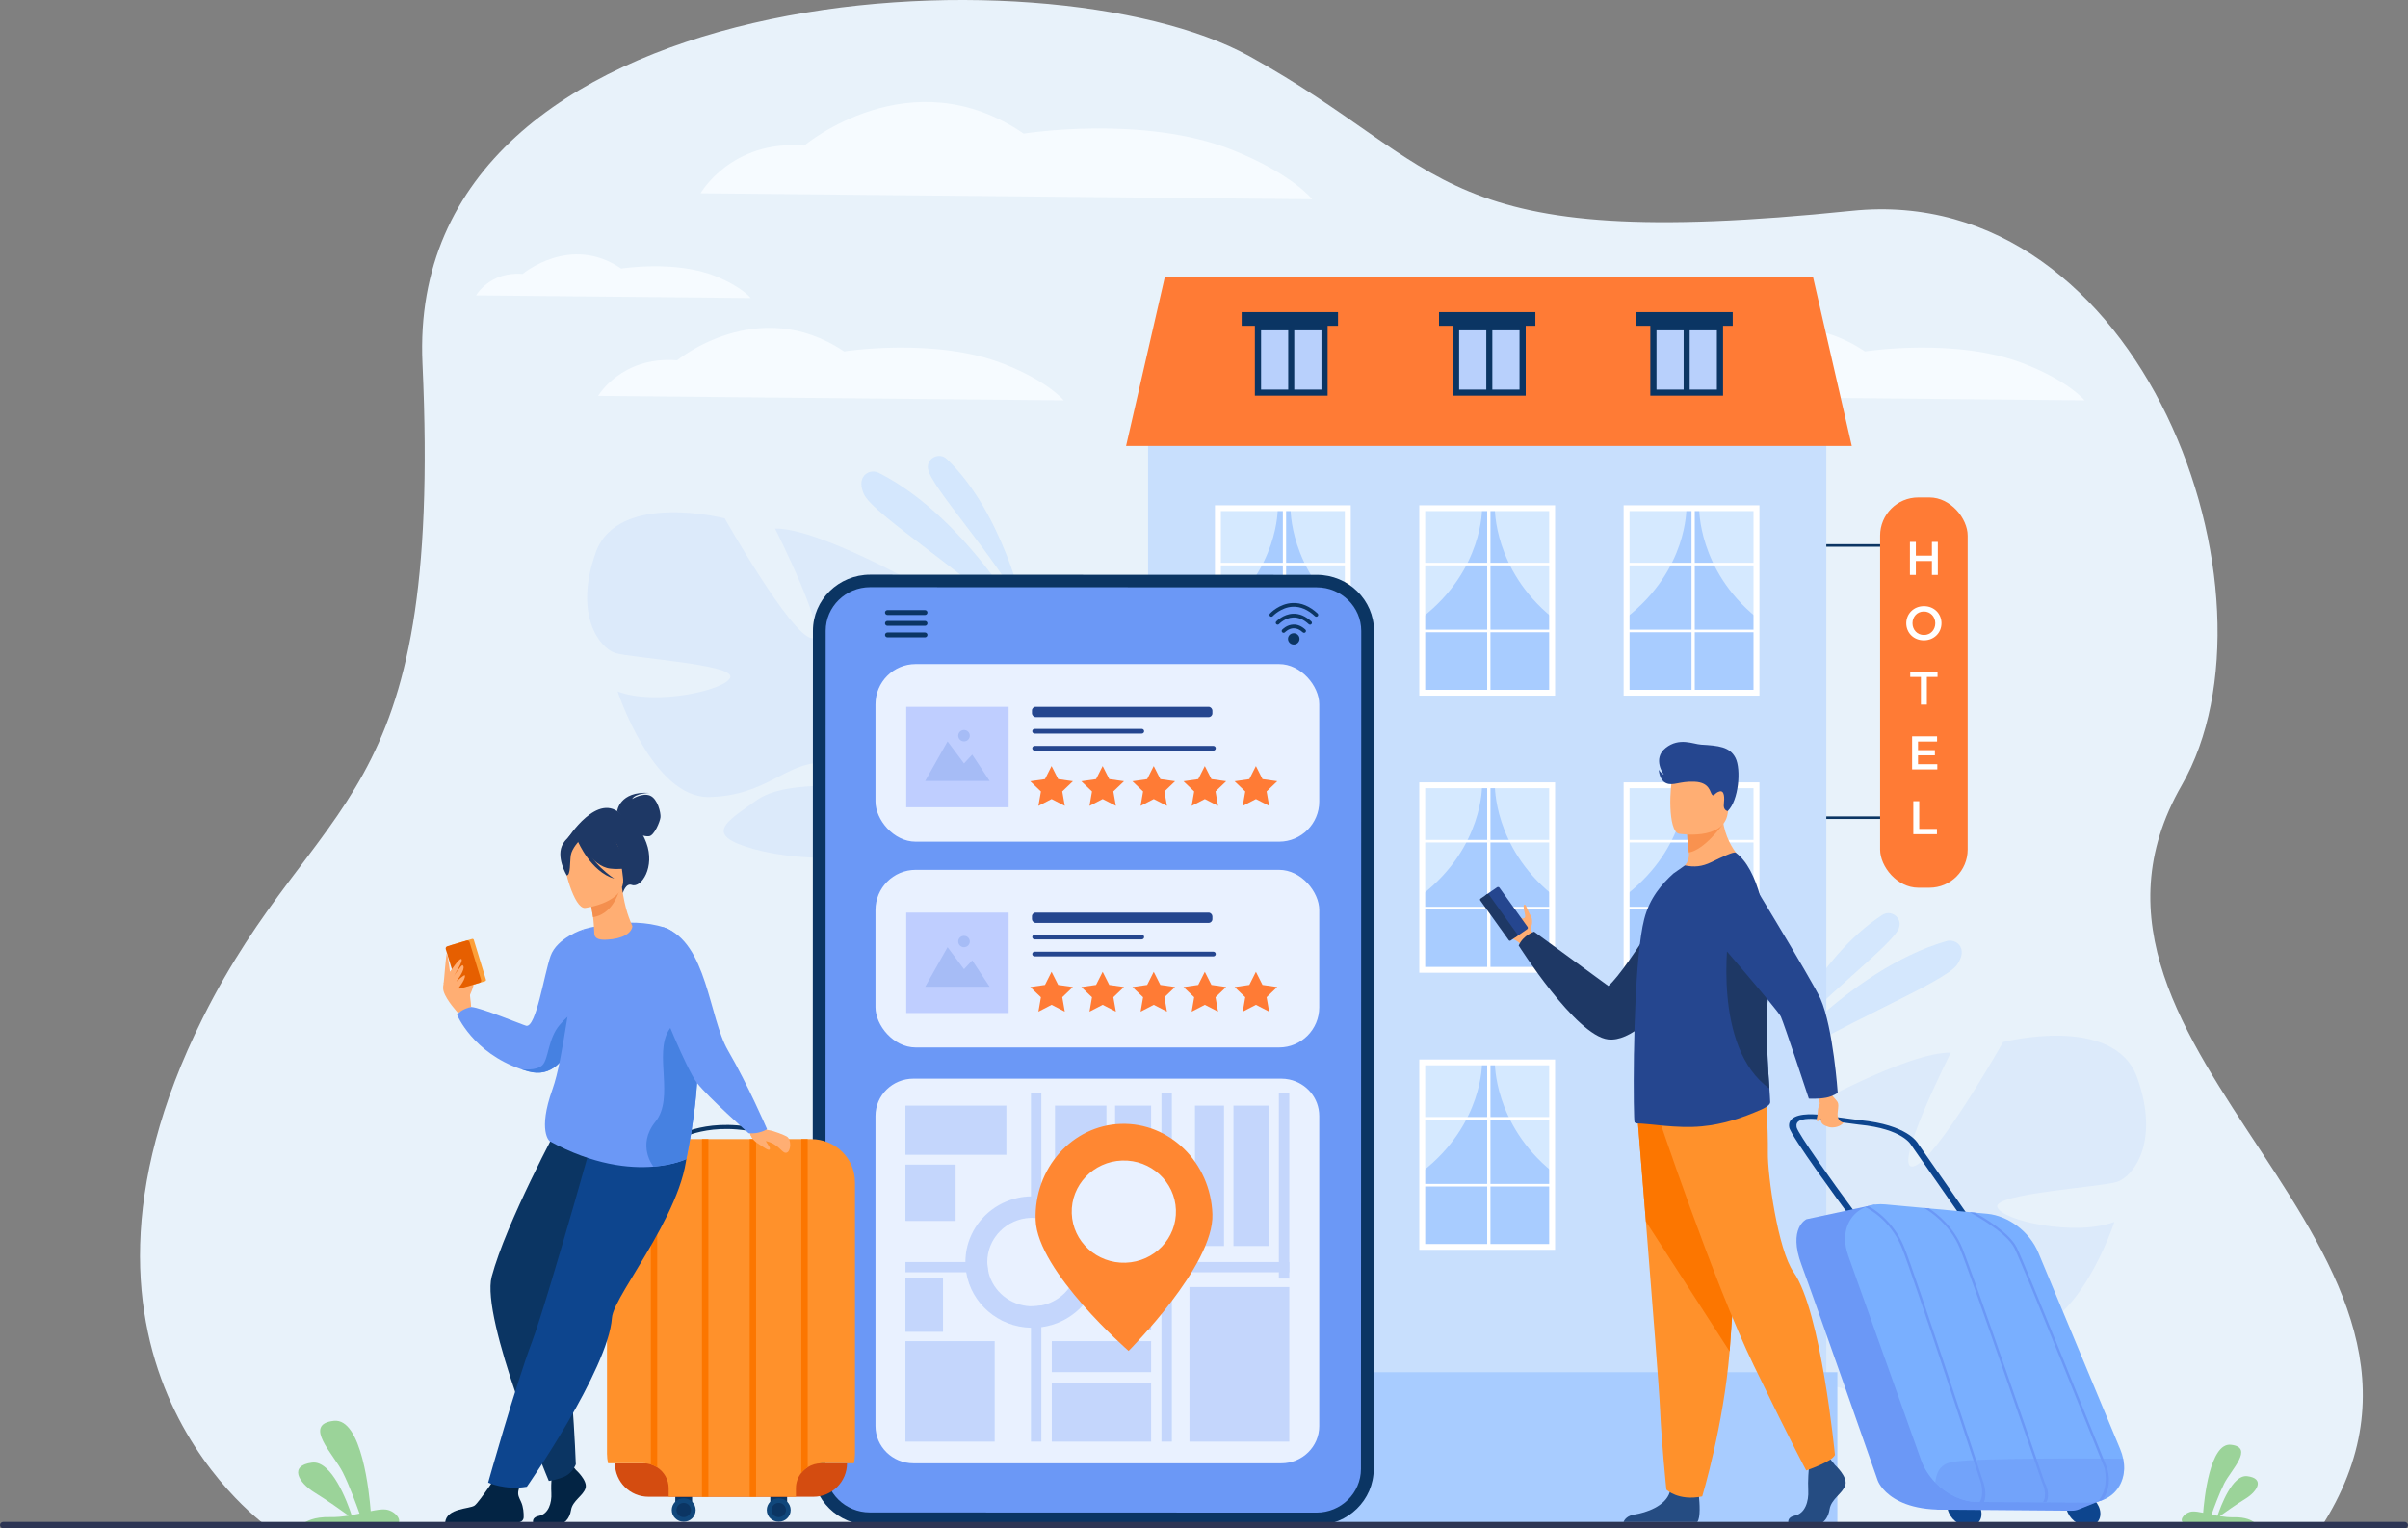 <svg viewBox="0 0 1620 1028" xmlns="http://www.w3.org/2000/svg"><rect x="0" y="0" width="1620" height="1028" fill="#808080" stroke="none"/><g id="a"></g><g id="b"><g id="c"><g><path fill="#e8f2fa" d="M181.46,1027.97s-161.52-109.74-45.08-343.24c76.99-154.39,161.73-136.88,147.85-440.28C272.34-15.17,703.98-37.6,840.41,37.72c136.42,75.31,123.65,133.14,405.39,104.07,196.07-20.23,295.23,258.89,221.96,386.39-103.96,180.91,216.26,310.5,93.27,499.8H181.46Z"></path><path fill="#f6fbff" d="M1089.2,266.27s15.66-26.92,53.11-23.93c0,0,54.37-44.86,112.34-5.98,0,0,61.63-9.63,107.27,8.34,30.43,11.98,40.48,24.56,40.48,24.56l-313.19-2.99Z"></path><g><g opacity=".5"><path fill="#bfdcff" d="M688.8,410.31s-13.87-65.17-51.78-101.53c-5.04-4.83-13.49-.76-12.74,6.11,.01,.11,.03,.23,.04,.35,1.49,11.71,44.42,57.97,64.47,95.07Z"></path></g><g opacity=".5"><path fill="#bfdcff" d="M694.66,428.81s-41.61-79.38-103.42-110.77c-3.77-1.91-8.53-.7-10.62,2.93-1.36,2.36-1.75,5.9,.48,11.18,5.95,14.08,75.61,57.23,113.56,96.67Z"></path></g></g><g><g opacity=".5"><path fill="#bfdcff" d="M1195.89,705.5s26.19-61.42,70.43-90.09c5.88-3.81,13.4,1.76,11.33,8.36-.03,.11-.07,.22-.11,.33-3.72,11.22-54.81,48.68-81.65,81.39Z"></path></g><g opacity=".5"><path fill="#bfdcff" d="M1186.57,722.58s56.17-70.23,122.92-89.59c4.07-1.18,8.51,.9,9.87,4.84,.88,2.57,.58,6.12-2.63,10.88-8.56,12.72-85.28,42.17-130.16,73.86Z"></path></g></g><path fill="#dceafa" d="M1437.8,724.78c-15.46-43.15-90.19-23.92-90.19-23.92,0,0-45.66,80.76-60.49,83.67-14.83,2.91,25.29-76.52,25.29-76.52-29.2-.66-100.48,39.53-100.48,39.53,0,0,11.42,89.55-3.68,88.79-15.1-.75-5.99-79.8-5.99-79.8-27.44,10.28-51.22,44.27-51.22,44.27-28.81,54.64,44.23,88.1,44.23,88.1,0,0,3.28,31.12-13.68,68.31h0s-3.94,6.93-7.6,18.48l7.65-.55c.47-2.06,1.02-4.05,1.64-5.97,0-.01,0-.02,.01-.03,0-.03,.02-.06,.03-.08,.44-1.2,1.07-2.9,1.85-4.98h0s0-.01,0-.02c2-4.65,3.33-8.08,4.15-10.55,0,0,0-.02,0-.02,5.95-14.59,14.66-33.67,21.1-38,0,0-.93-1.11-1.9-3.32,.6,1.06,1.24,2.16,1.9,3.32,15.16,26.57,80.98,26.43,116.91,16.46,35.93-9.97,19.27-18.91-1.6-33.87-20.87-14.96-61.7-7.67-74.34-13.21-12.64-5.54,4.65-13.25,29.1-13.17,24.46,.08,38.41,23.05,77.97,23.88,39.56,.83,64.05-73.79,64.05-73.79-26.5,10.21-76.24-.95-78.8-9.99-2.56-9.04,69.53-13.32,80.55-16.88,11.02-3.56,29.01-26.99,13.54-70.14Z"></path><path fill="#dceafa" d="M400.75,371.68c14.88-41.53,86.81-23.02,86.81-23.02,0,0,43.95,77.73,58.22,80.53,14.27,2.81-24.34-73.65-24.34-73.65,28.11-.63,96.71,38.05,96.71,38.05,0,0-11,86.19,3.54,85.46,14.54-.73,5.77-76.8,5.77-76.8,26.41,9.89,49.3,42.61,49.3,42.61,27.73,52.59-42.57,84.8-42.57,84.8,0,0-3.15,29.95,13.17,65.74h0s3.79,6.67,7.32,17.78l-7.36-.53c-.46-1.98-.98-3.9-1.58-5.75,0-.01,0-.02-.01-.03,0-.03-.02-.05-.03-.08-.42-1.15-1.03-2.79-1.78-4.79h0s0-.01,0-.02c-1.93-4.48-3.21-7.78-3.99-10.15,0,0,0-.01,0-.02-5.72-14.04-14.11-32.4-20.3-36.58,0,0,.9-1.07,1.82-3.2-.58,1.02-1.19,2.08-1.82,3.2-14.59,25.57-77.94,25.44-112.52,15.84-34.58-9.6-18.55-18.2,1.54-32.6,20.09-14.4,59.39-7.38,71.55-12.72,12.17-5.33-4.47-12.75-28.01-12.67-23.54,.08-36.97,22.18-75.04,22.99-38.08,.8-61.65-71.02-61.65-71.02,25.51,9.83,73.38-.92,75.85-9.61,2.46-8.7-66.92-12.82-77.53-16.25-10.6-3.43-27.92-25.98-13.03-67.51Z"></path><rect fill="#c8dffd" height="752.18" width="456.28" y="273.64" x="772.38"></rect><g><rect fill="#0b3563" height="1.73" width="38.17" y="366.01" x="1228.66"></rect><rect fill="#0b3563" height="1.73" width="38.17" y="549.1" x="1228.66"></rect><rect fill="#ff7b35" ry="25.66" rx="25.66" height="262.48" width="58.9" y="334.58" x="1264.86"></rect><g><path fill="#fff" d="M1284.92,364.48h3.98v9.24h10.81v-9.24h3.98v22.22h-3.98v-9.36h-10.81v9.36h-3.98v-22.22Z"></path><path fill="#fff" d="M1282.46,419.19c0-6.25,4.92-11.49,11.88-11.49s11.81,5.17,11.81,11.49-4.92,11.49-11.88,11.49-11.81-5.17-11.81-11.49Zm19.52,0c0-4.32-3.2-7.9-7.7-7.9s-7.64,3.52-7.64,7.9,3.2,7.9,7.7,7.9,7.64-3.52,7.64-7.9Z"></path><path fill="#fff" d="M1292.3,455.29h-7.18v-3.62h18.38v3.62h-7.19v18.6h-4.01v-18.6Z"></path><path fill="#fff" d="M1286.38,495.26h16.8v3.49h-12.82v5.78h11.36v3.49h-11.36v5.97h12.98v3.49h-16.96v-22.22Z"></path><path fill="#fff" d="M1287.2,538.86h3.98v18.66h11.91v3.56h-15.89v-22.22Z"></path></g></g><g><g><g><rect fill="#a8ccff" height="124.12" width="87.39" y="341.8" x="1094.29"></rect><path fill="#d5e9ff" d="M1134.53,341.8s.94,41.38-40.24,73.48v-73.48h40.24Z"></path><path fill="#d5e9ff" d="M1143.16,341.8s-.89,41.38,38.52,73.48v-73.48h-38.52Z"></path></g><rect fill="#fff" height="124.12" width="2.19" y="341.8" x="1137.98"></rect><rect fill="#fff" height="1.73" width="87.39" y="378.54" x="1094.29"></rect><rect fill="#fff" height="1.73" width="87.39" y="423.53" x="1094.29"></rect><path fill="#fff" d="M1183.67,467.87h-91.37v-128.02h91.37v128.02Zm-87.39-3.9h83.4v-120.22h-83.4v120.22Z"></path></g><g><g><rect fill="#a8ccff" height="124.12" width="87.39" y="341.8" x="956.82"></rect><path fill="#d5e9ff" d="M997.06,341.8s.94,41.38-40.24,73.48v-73.48h40.24Z"></path><path fill="#d5e9ff" d="M1005.7,341.8s-.89,41.38,38.52,73.48v-73.48h-38.52Z"></path></g><rect fill="#fff" height="124.12" width="2.19" y="341.8" x="1000.52"></rect><rect fill="#fff" height="1.73" width="87.39" y="378.54" x="956.82"></rect><rect fill="#fff" height="1.73" width="87.39" y="423.53" x="956.82"></rect><path fill="#fff" d="M1046.2,467.87h-91.37v-128.02h91.37v128.02Zm-87.39-3.9h83.4v-120.22h-83.4v120.22Z"></path></g><g><g><rect fill="#a8ccff" height="124.12" width="87.39" y="341.8" x="819.36"></rect><path fill="#d5e9ff" d="M859.6,341.8s.93,41.38-40.24,73.48v-73.48h40.24Z"></path><path fill="#d5e9ff" d="M868.23,341.8s-.89,41.38,38.52,73.48v-73.48h-38.52Z"></path></g><rect fill="#fff" height="124.12" width="2.19" y="341.8" x="863.05"></rect><rect fill="#fff" height="1.73" width="87.39" y="378.54" x="819.36"></rect><rect fill="#fff" height="1.73" width="87.39" y="423.53" x="819.36"></rect><path fill="#fff" d="M908.74,467.87h-91.37v-128.02h91.37v128.02Zm-87.39-3.9h83.4v-120.22h-83.4v120.22Z"></path></g></g><g><g><g><rect fill="#a8ccff" height="124.12" width="87.39" y="528.18" x="1094.29"></rect><path fill="#d5e9ff" d="M1134.53,528.18s.94,41.38-40.24,73.48v-73.48h40.24Z"></path><path fill="#d5e9ff" d="M1143.16,528.18s-.89,41.38,38.52,73.48v-73.48h-38.52Z"></path></g><rect fill="#fff" height="124.12" width="2.19" y="528.18" x="1137.98"></rect><rect fill="#fff" height="1.73" width="87.39" y="564.92" x="1094.29"></rect><rect fill="#fff" height="1.73" width="87.39" y="609.91" x="1094.29"></rect><path fill="#fff" d="M1183.67,654.25h-91.37v-128.03h91.37v128.03Zm-87.39-3.91h83.4v-120.22h-83.4v120.22Z"></path></g><g><g><rect fill="#a8ccff" height="124.12" width="87.39" y="528.18" x="956.82"></rect><path fill="#d5e9ff" d="M997.06,528.18s.94,41.38-40.24,73.48v-73.48h40.24Z"></path><path fill="#d5e9ff" d="M1005.7,528.18s-.89,41.38,38.52,73.48v-73.48h-38.52Z"></path></g><rect fill="#fff" height="124.12" width="2.19" y="528.18" x="1000.52"></rect><rect fill="#fff" height="1.73" width="87.39" y="564.92" x="956.82"></rect><rect fill="#fff" height="1.73" width="87.39" y="609.91" x="956.82"></rect><path fill="#fff" d="M1046.2,654.25h-91.37v-128.03h91.37v128.03Zm-87.39-3.91h83.4v-120.22h-83.4v120.22Z"></path></g><g><g><rect fill="#a8ccff" height="124.12" width="87.39" y="528.18" x="819.36"></rect><path fill="#d5e9ff" d="M859.6,528.18s.93,41.38-40.24,73.48v-73.48h40.24Z"></path><path fill="#d5e9ff" d="M868.23,528.18s-.89,41.38,38.52,73.48v-73.48h-38.52Z"></path></g><rect fill="#fff" height="124.12" width="2.19" y="528.18" x="863.05"></rect><rect fill="#fff" height="1.73" width="87.39" y="564.92" x="819.36"></rect><rect fill="#fff" height="1.73" width="87.39" y="609.91" x="819.36"></rect><path fill="#fff" d="M908.74,654.25h-91.37v-128.03h91.37v128.03Zm-87.39-3.91h83.4v-120.22h-83.4v120.22Z"></path></g></g><g><g><g><rect fill="#a8ccff" height="124.12" width="87.39" y="714.56" x="956.82"></rect><path fill="#d5e9ff" d="M997.06,714.56s.94,41.38-40.24,73.48v-73.48h40.24Z"></path><path fill="#d5e9ff" d="M1005.7,714.56s-.89,41.38,38.52,73.48v-73.48h-38.52Z"></path></g><rect fill="#fff" height="124.12" width="2.19" y="714.56" x="1000.52"></rect><rect fill="#fff" height="1.73" width="87.39" y="751.3" x="956.82"></rect><rect fill="#fff" height="1.73" width="87.39" y="796.3" x="956.82"></rect><path fill="#fff" d="M1046.2,840.63h-91.37v-128.02h91.37v128.02Zm-87.39-3.91h83.4v-120.21h-83.4v120.21Z"></path></g><g><g><rect fill="#a8ccff" height="124.12" width="87.39" y="714.56" x="819.36"></rect><path fill="#d5e9ff" d="M859.6,714.56s.93,41.38-40.24,73.48v-73.48h40.24Z"></path><path fill="#d5e9ff" d="M868.23,714.56s-.89,41.38,38.52,73.48v-73.48h-38.52Z"></path></g><rect fill="#fff" height="124.12" width="2.19" y="714.56" x="863.05"></rect><rect fill="#fff" height="1.73" width="87.39" y="751.3" x="819.36"></rect><rect fill="#fff" height="1.73" width="87.39" y="796.3" x="819.36"></rect><path fill="#fff" d="M908.74,840.63h-91.37v-128.02h91.37v128.02Zm-87.39-3.91h83.4v-120.21h-83.4v120.21Z"></path></g></g><rect fill="#a8ccff" height="102.86" width="468.86" y="922.94" x="767.26"></rect><g><path fill="#6b98f6" d="M920.08,424.37l-.2,563.69c0,18.52-15.32,33.52-34.2,33.52l-300.5-.1c-18.89,0-34.19-15.02-34.18-33.54l.2-563.69c0-18.51,15.32-33.52,34.21-33.51l300.5,.1c18.88,0,34.18,15.02,34.17,33.53Z"></path><path fill="#0b3563" d="M885.68,1025.79l-300.5-.1c-21.22,0-38.48-16.94-38.47-37.75l.2-563.69c0-20.81,17.28-37.73,38.5-37.72l300.5,.1c21.22,0,38.48,16.94,38.47,37.75l-.2,563.69c0,20.81-17.28,37.73-38.5,37.72ZM585.4,394.94c-16.49,0-29.9,13.14-29.91,29.31l-.2,563.69c0,16.17,13.4,29.32,29.89,29.33l300.5,.1c16.49,0,29.9-13.14,29.91-29.31l.2-563.69c0-16.17-13.4-29.32-29.89-29.33l-300.5-.1Z"></path><path fill="#e9f1ff" d="M887.53,750.55v208.61c0,13.84-11.44,25.05-25.54,25.05h-247.46c-14.1,0-25.54-11.21-25.54-25.05v-208.61c0-13.84,11.44-25.05,25.54-25.05h247.46c1.85,0,3.65,.2,5.38,.56,11.52,2.42,20.16,12.46,20.16,24.49Z"></path><g><rect fill="#e9f1ff" ry="27.01" rx="27.01" height="119.45" width="298.54" y="585.05" x="588.99"></rect><g><path fill="#25468f" d="M768.11,631.83h-72.04c-.89,0-1.61-.71-1.61-1.58h0c0-.87,.72-1.58,1.61-1.58h72.04c.89,0,1.61,.71,1.61,1.58h0c0,.87-.72,1.58-1.61,1.58Z"></path><path fill="#25468f" d="M816.3,643.26h-120.23c-.89,0-1.61-.71-1.61-1.58h0c0-.87,.72-1.58,1.61-1.58h120.23c.89,0,1.61,.71,1.61,1.58h0c0,.87-.72,1.58-1.61,1.58Z"></path></g><rect fill="#bfceff" height="67.55" width="68.89" y="613.81" x="609.67"></rect><g><polygon fill="#a6bcf6" points="622.44 663.67 637.49 637.07 648.55 651.86 654.07 645.94 665.78 663.67 622.44 663.67"></polygon><path fill="#a6bcf6" d="M644.66,633.25c0-2.11,1.74-3.82,3.89-3.82s3.89,1.71,3.89,3.82-1.74,3.82-3.89,3.82-3.89-1.71-3.89-3.82Z"></path></g><rect fill="#25468f" ry="2.51" rx="2.51" height="6.92" width="121.4" y="613.81" x="694.25"></rect><g><polygon fill="#ff7b35" points="711.9 662.45 721.82 663.85 714.65 670.72 716.35 680.41 707.47 675.84 698.6 680.43 700.29 670.73 693.1 663.88 703.02 662.45 707.45 653.63 711.9 662.45"></polygon><polygon fill="#ff7b35" points="746.26 662.45 756.19 663.85 749.01 670.72 750.72 680.41 741.84 675.84 732.97 680.43 734.66 670.73 727.47 663.88 737.39 662.45 741.82 653.63 746.26 662.45"></polygon><polygon fill="#ff7b35" points="780.63 662.45 790.55 663.85 783.38 670.72 785.09 680.41 776.21 675.84 767.34 680.43 769.02 670.73 761.84 663.88 771.76 662.45 776.18 653.63 780.63 662.45"></polygon><polygon fill="#ff7b35" points="815 662.45 824.92 663.85 817.75 670.72 819.45 680.41 810.57 675.84 801.7 680.43 803.39 670.73 796.2 663.88 806.12 662.45 810.55 653.63 815 662.45"></polygon><polygon fill="#ff7b35" points="849.36 662.45 859.29 663.85 852.11 670.72 853.82 680.41 844.94 675.84 836.07 680.43 837.75 670.73 830.57 663.88 840.49 662.45 844.92 653.63 849.36 662.45"></polygon></g></g><g><rect fill="#e9f1ff" ry="27.01" rx="27.01" height="119.45" width="298.54" y="446.65" x="588.99"></rect><g><path fill="#25468f" d="M768.11,493.42h-72.04c-.89,0-1.61-.71-1.61-1.58h0c0-.87,.72-1.58,1.61-1.58h72.04c.89,0,1.61,.71,1.61,1.58h0c0,.87-.72,1.58-1.61,1.58Z"></path><path fill="#25468f" d="M816.3,504.85h-120.23c-.89,0-1.61-.71-1.61-1.58h0c0-.87,.72-1.58,1.61-1.58h120.23c.89,0,1.61,.71,1.61,1.58h0c0,.87-.72,1.58-1.61,1.58Z"></path></g><rect fill="#bfceff" height="67.55" width="68.89" y="475.4" x="609.67"></rect><g><polygon fill="#a6bcf6" points="622.44 525.26 637.49 498.66 648.55 513.46 654.07 507.54 665.78 525.26 622.44 525.26"></polygon><path fill="#a6bcf6" d="M644.66,494.84c0-2.11,1.74-3.82,3.89-3.82s3.89,1.71,3.89,3.82-1.74,3.82-3.89,3.82-3.89-1.71-3.89-3.82Z"></path></g><rect fill="#25468f" ry="2.51" rx="2.51" height="6.92" width="121.4" y="475.4" x="694.25"></rect><g><polygon fill="#ff7b35" points="711.9 524.04 721.82 525.44 714.65 532.31 716.35 542 707.47 537.43 698.6 542.02 700.29 532.33 693.1 525.47 703.02 524.05 707.45 515.23 711.9 524.04"></polygon><polygon fill="#ff7b35" points="746.26 524.04 756.19 525.44 749.01 532.31 750.72 542 741.84 537.43 732.97 542.02 734.66 532.33 727.47 525.47 737.39 524.05 741.82 515.23 746.26 524.04"></polygon><polygon fill="#ff7b35" points="780.63 524.04 790.55 525.44 783.38 532.31 785.09 542 776.21 537.43 767.34 542.02 769.02 532.33 761.84 525.47 771.76 524.05 776.18 515.23 780.63 524.04"></polygon><polygon fill="#ff7b35" points="815 524.04 824.92 525.44 817.75 532.31 819.45 542 810.57 537.43 801.7 542.02 803.39 532.33 796.2 525.47 806.12 524.05 810.55 515.23 815 524.04"></polygon><polygon fill="#ff7b35" points="849.36 524.04 859.29 525.44 852.11 532.31 853.82 542 844.94 537.43 836.07 542.02 837.75 532.33 830.57 525.47 840.49 524.05 844.92 515.23 849.36 524.04"></polygon></g></g><g opacity=".3"><path fill="#6b98f6" d="M700.57,805.04c-1.96-.26-3.97-.39-6.01-.39-.33,0-.66,0-.99,.01-24.44,.51-44.08,20.1-44.08,44.18,0,2.34,.19,4.63,.54,6.87,3.31,20.84,21.47,36.85,43.54,37.32,.33,0,.66,.01,.99,.01,2.04,0,4.04-.13,6.01-.39,19.76-2.58,35.46-17.7,38.53-36.94,.35-2.24,.54-4.53,.54-6.87,0-22.41-17.01-40.93-39.06-43.8Zm0,72.99c-1.94,.38-3.95,.59-6.01,.59-.33,0-.66,0-.99-.01-13.92-.44-25.47-10.06-28.56-22.89-.53-2.21-.81-4.5-.81-6.87,0-16.11,13.06-29.24,29.37-29.75,.33,0,.66-.01,.99-.01,2.06,0,4.06,.2,6.01,.59,13.88,2.73,24.35,14.76,24.35,29.18,0,2.36-.28,4.66-.81,6.87-2.71,11.25-11.93,20.03-23.54,22.32Z"></path><path fill="#6b98f6" d="M664.21,848.84c0,2.36,.28,4.66,.81,6.87h-55.87v-6.87h55.06Z"></path><path fill="#6b98f6" d="M867.37,848.84v6.87h-143.26c.53-2.21,.81-4.5,.81-6.87h142.45Z"></path><path fill="#6b98f6" d="M700.57,734.94v84.73c-1.94-.38-3.95-.59-6.01-.59-.33,0-.66,0-.99,.01v-84.15h7Z"></path><path fill="#6b98f6" d="M700.57,878.03v91.59h-7v-91.02c.33,0,.66,.01,.99,.01,2.06,0,4.06-.2,6.01-.59Z"></path><polygon fill="#6b98f6" points="860.37 734.93 860.37 853.51 860.37 859.93 867.37 859.93 867.37 853.51 867.37 735.47 860.37 734.93"></polygon><rect fill="#6b98f6" height="234.68" width="7" y="734.93" x="781.38"></rect><rect fill="#6b98f6" height="52.72" width="34.62" y="743.63" x="709.75"></rect><rect fill="#6b98f6" height="37.88" width="33.74" y="783.31" x="609.15"></rect><rect fill="#6b98f6" height="33.09" width="67.9" y="743.63" x="609.15"></rect><rect fill="#6b98f6" height="32.77" width="24.21" y="743.63" x="750.21"></rect><rect fill="#6b98f6" height="54.76" width="24.21" y="783.31" x="750.21"></rect><rect fill="#6b98f6" height="32.42" width="24.21" y="862.21" x="750.21"></rect><rect fill="#6b98f6" height="94.44" width="19.54" y="743.63" x="803.93"></rect><rect fill="#6b98f6" height="94.44" width="24.21" y="743.63" x="829.81"></rect><rect fill="#6b98f6" height="103.96" width="67.15" y="865.66" x="800.22"></rect><rect fill="#6b98f6" height="39.32" width="66.83" y="930.3" x="707.6"></rect><rect fill="#6b98f6" height="20.84" width="66.83" y="902.05" x="707.6"></rect><rect fill="#6b98f6" height="67.57" width="60.03" y="902.05" x="609.15"></rect><rect fill="#6b98f6" height="36.41" width="25.27" y="859.38" x="609.15"></rect></g></g><g><g><rect fill="#0b3563" height="15.09" width="11.3" y="998.27" x="454.32"></rect><rect fill="#0b3563" height="15.09" width="11.3" y="998.27" x="518.24"></rect><path fill="#10477b" d="M451.93,1015.65c0-4.36,3.6-7.89,8.04-7.89s8.04,3.53,8.04,7.89-3.6,7.89-8.04,7.89-8.04-3.53-8.04-7.89Z"></path><path fill="#0b3563" d="M455.09,1015.65c0-2.64,2.18-4.79,4.88-4.79s4.88,2.14,4.88,4.79-2.18,4.79-4.88,4.79-4.88-2.14-4.88-4.79Z"></path><path fill="#10477b" d="M515.85,1015.65c0-4.36,3.6-7.89,8.04-7.89s8.04,3.53,8.04,7.89-3.6,7.89-8.04,7.89-8.04-3.53-8.04-7.89Z"></path><path fill="#0b3563" d="M519.01,1015.65c0-2.64,2.18-4.79,4.88-4.79s4.88,2.14,4.88,4.79-2.18,4.79-4.88,4.79-4.88-2.14-4.88-4.79Z"></path><path fill="#d44c10" d="M413.72,984.21h156.11c0,12.43-10.09,22.52-22.52,22.52h-111.07c-12.43,0-22.52-10.09-22.52-22.52h0Z"></path><path fill="#ff912b" d="M575.19,795.1v182.69c0,2.2-.25,4.35-.73,6.41h-21.85c-3.39,0-6.56,.97-9.22,2.64-1.65,1.03-3.1,2.33-4.3,3.84-2.28,2.85-3.63,6.45-3.63,10.35v5.69h-85.61v-5.69c0-5.87-3.06-11.05-7.71-14.06-1.31-.85-2.76-1.53-4.3-2-1.62-.5-3.35-.77-5.14-.77h-23.62c-.48-2.07-.73-4.21-.73-6.41v-182.69c0-15.99,13.2-28.94,29.48-28.94h107.86c16.29,0,29.48,12.95,29.48,28.94Z"></path><path fill="#0b3563" d="M523.19,766.06c-20.19-7.8-37.01-7.41-47.57-5.71-11.45,1.85-18.22,5.59-18.28,5.63l-1.39-2.38c.29-.16,7.18-3.99,19.08-5.93,10.93-1.78,28.34-2.22,49.19,5.84l-1.03,2.55Z"></path><path fill="#fc7600" d="M442.15,766.16v220.82c-1.31-.85-2.76-1.53-4.3-2v-218.82h4.3Z"></path><rect fill="#fc7600" height="240.57" width="4.3" y="766.16" x="472.26"></rect><rect fill="#fc7600" height="240.57" width="4.3" y="766.16" x="504.36"></rect><path fill="#fc7600" d="M543.39,766.16v220.69c-1.65,1.03-3.1,2.33-4.3,3.84v-224.52h4.3Z"></path></g><g><path fill="#ffae73" d="M315.18,671.57c0-.31,4.7-9.85,3.21-10.59-1.5-.73-4.18-.62-4.49,1.05-.31,1.67,1.28,9.54,1.28,9.54Z"></path><path fill="#ffae73" d="M316.96,677.27c0-.94-1.1-15.22-3.56-18.06-2.46-2.84-7.47-6.89-9.05-6.76-1.58,.12-7.75,8.16-5.89,14.32,1.85,6.16,9.68,14.5,9.68,14.5l8.82-4Z"></path><g><path fill="#fc9f38" d="M326.32,659.96l-14.3,4.2c-.47,.14-.97-.12-1.12-.59l-8.17-26.74c-.14-.47,.13-.96,.6-1.1l14.3-4.2c.47-.14,.97,.12,1.12,.59l8.17,26.74c.14,.47-.13,.96-.6,1.1Z"></path><path fill="#e65f00" d="M322.61,661.05l-12.97,3.81c-.84,.25-1.73-.22-1.98-1.05l-7.78-25.44c-.25-.83,.23-1.69,1.07-1.94l12.97-3.81c.84-.25,1.73,.22,1.98,1.05l7.78,25.44c.25,.83-.23,1.7-1.07,1.94Z"></path></g><path fill="#ffae73" d="M302.87,653.48s5.96-8.99,7.41-8.49c2.08,.71-5.4,12.12-5.4,12.12,0,0,5.54-8.52,6.41-7.88,1.97,1.46-1.17,6.81-4.28,10.92,0,0,5.57-5,5.75-4.1,.64,3.16-6.12,10.8-6.12,10.8l-3.77-8.45v-4.92Z"></path><path fill="#ffae73" d="M298.41,661.83c.29-1.1,1.74-22.56,2.36-20.52,.62,2.04,2.1,13.29,2.1,13.29l-4.47,7.23Z"></path><path fill="#6b98f6" d="M393.46,655.92s-.62,23.33-7.49,42.16c-5.42,14.87-14.73,26.93-30.71,22.48-1.63-.46-3.22-.94-4.75-1.47-.01,0-.02,0-.02,0-32.45-11.09-42.96-36.46-42.96-36.46,2.42-3.91,9.42-5.35,9.42-5.35,6.54,.35,35.26,12.3,37.09,12.67,6.64,1.31,12.01-34.49,16.33-46.89,4.32-12.4,21.99-17.95,21.99-17.95l1.1,30.82Z"></path><path fill="#4681e1" d="M386.59,681.27l-.62,16.81c-5.42,14.87-14.73,26.93-30.71,22.48-1.63-.46-3.22-.94-4.75-1.47,.51,.07,10.29,1.36,14.38-2.65,4.2-4.13,3.77-17.81,11.51-26.93,7.75-9.12,10.19-8.24,10.19-8.24Z"></path><path fill="#032444" d="M387.49,988.73s7.99,7.15,6.43,12.23c-1.56,5.08-8.77,8.46-9.74,14.67-.97,6.21-4.87,9.59-8.38,9.59h-16.72s-2.58-4.37,3.65-5.68c6.23-1.32,8.58-8.61,8.19-15.38-.39-6.77,.58-15.8,.58-15.8l13.25-3.01,2.73,3.39Z"></path><path fill="#032444" d="M299.49,1023.92h49.23c1.93,0,3.52-1.5,3.57-3.39,.08-2.83-.16-6.94-1.76-10.41-2.63-5.71-4.29-6.71,6.81-23.33-3.34,3.37-12.33,1.83-19.93,.83-.93,1.48-15.02,22.82-18.12,25.01-3.43,2.42-18.74,1.56-19.79,11.3Z"></path><path fill="#0b3563" d="M376.19,756.24s-35.69,66.04-45.39,102.4c-7.53,28.23,38.41,137.43,38.41,137.43,0,0,3.75-.24,9.88-2.61,6.01-2.32,8.3-8.54,8.3-8.54,0,0-2.72-78.09-12.02-115.86-2.09-8.48,10.11-35.83,30.7-50.81,20.59-14.98,29.17-63.18,16.91-66.44-12.26-3.26-46.8,4.42-46.8,4.42Z"></path><path fill="#0d458e" d="M406.74,737.49s-37.52,134.87-48.9,165.16c-11.38,30.29-29.43,94.57-29.43,94.57,0,0,11.41,5.25,26.03,2.77,0,0,54.86-78.81,57.25-113.65,1.1-16.1,56.29-79.93,50.14-121.55l-55.08-27.29Z"></path><path fill="#6b98f6" d="M461.73,779.57s-7.98,3.95-22.1,5.11h-.01c-16.16,1.33-40.37-1-69.84-17.1,0,0-8.22-6.64,1.88-34.9,7.65-21.39,11.37-66.49,20.7-107.59,0,0,30.28-9.31,54.57-1.26,18.56,6.16,16.71,34.08,20.14,63.17,.32,2.72,.68,5.44,1.12,8.16,5.07,31.84-6.45,84.42-6.45,84.42Z"></path><path fill="#1e3865" d="M381.69,564.25s20.66-32.98,36.67-16.01c0,0,10.46,2.62,16.45,18.59,6.11,16.3-3.41,30.69-9.77,28.36-4.08-1.49-5.99,5.4-5.99,5.4l-37.37-36.35Z"></path><path fill="#1e3865" d="M415.18,545.64s1.42-13.66,21.77-12.33c0,0-9.62,.17-11.69,4.11,0,0,7-4.42,12.1-2.27,5.1,2.15,7.27,11.52,6.99,14.5-.28,2.98-4.2,12.3-7.63,12.78-3.43,.48-7.93-1.89-7.93-1.89l-13.62-14.89Z"></path><path fill="#ffae73" d="M425.44,623c-1.91-4.99-4.76-10.24-7.04-26.19l-1.22,.42-20.54,7.09s1.44,6.46,2.36,12.6c.38,2.51,.64,7,.82,10.91,.18,4,4.19,4.38,8.28,4.2,10.86-.49,16.85-4.46,17.35-9.03Z"></path><path fill="#f48f4e" d="M396.63,604.32s1.44,6.46,2.36,12.6c11.78-2,16.48-13.47,18.18-19.7l-20.54,7.09Z"></path><path fill="#1e3865" d="M419.02,594.66s4.79-10.48,5.07-18.91c.2-6.02-6.04-27.32-27.86-21.04,0,0-6.38,1.54-11.87,6.43-4.37,3.89-10.33,11.79,.26,29.66l2.97,6.12,31.43-2.25Z"></path><path fill="#ffae73" d="M393.53,610.7s28.06-3.5,25.57-20.61c-2.49-17.1-.55-29.07-18.57-27.56-18.02,1.51-20.54,8.53-21.13,14.43-.58,5.91,6.77,34.2,14.13,33.73Z"></path><path fill="#1e3865" d="M387.72,563.92s10.61,18.98,22.81,20.28c12.2,1.3,16.85-2.51,16.85-2.51,0,0-10.06-5.75-13.73-17.76,0,0-21.55-10.38-25.93-.02Z"></path><path fill="#1e3865" d="M389.86,565.28s-5.07,5.29-5.82,9.84c-.76,4.55-.07,13.6-2.77,13.68,0,0-7.78-12.82-2.42-21.45,5.68-9.15,11.02-2.07,11.02-2.07Z"></path><path fill="#1e3865" d="M388.89,566.11s8.55,20.24,24.38,24.87c0,0-16.74-10.81-20.04-24.5-3.3-13.69-4.34-.37-4.34-.37Z"></path><path fill="#4681e1" d="M461.73,779.57s-7.98,3.95-22.1,5.11h-.01s-11.6-14.26,1.34-30.24c12.94-15.98-1.01-45.46,8.95-61.49,6.93-11.16,13.68-8.56,17.15-5.95,.32,2.72,.68,5.44,1.12,8.16,5.07,31.84-6.45,84.42-6.45,84.42Z"></path><path fill="#ffae73" d="M512.64,755.88s1.72,3.93,4.12,4.19c3.92,.43,11.4,3.65,12.57,4.34,3.18,1.85,2.96,10.13-.22,10.91-3.18,.78-4.77-6.17-14.71-8.03-3.37-.63-8.28,1.65-10.27-6.27l8.5-5.14Z"></path><path fill="#6b98f6" d="M446.93,623.83c28.89,10.42,29.96,60.61,42.84,82.72,13.28,22.8,26.22,52.8,26.22,52.8,0,0-.23,.9-5.19,2.29-3.49,.98-7.13,.56-7.13,.56,0,0-27.3-24.22-34.71-33.77-7.42-9.55-24.9-53.87-24.9-53.87,0,0-8.6-54.88,2.87-50.74Z"></path><path fill="#ffae73" d="M504.86,762.98s.7,3.37,4.96,6.1c4.26,2.73,7.68,5.46,8.09,3.77,.41-1.69-2.37-3.51-3.03-6.63-.66-3.12-10.02-3.24-10.02-3.24Z"></path></g></g><g><polygon fill="#ff7b35" points="1245.8 299.94 757.57 299.94 783.6 186.5 1219.77 186.5 1245.8 299.94"></polygon><g><rect fill="#b8d0fc" height="43.91" width="44.78" y="220.17" x="846.31"></rect><g><path fill="#0b3563" d="M844.23,218.14v47.97h48.93v-47.97h-48.93Zm44.78,43.91h-40.62v-39.85h40.62v39.85Z"></path><rect fill="#0b3563" transform="translate(1110.82 -626.57) rotate(90)" height="4.06" width="43.91" y="240.1" x="846.74"></rect></g><rect fill="#0b3563" height="9.21" width="64.82" y="209.92" x="835.34"></rect></g><g><rect fill="#b8d0fc" height="43.91" width="44.78" y="220.17" x="979.57"></rect><g><path fill="#0b3563" d="M977.5,218.14v47.97h48.93v-47.97h-48.93Zm44.77,43.91h-40.63v-39.85h40.63v39.85Z"></path><rect fill="#0b3563" transform="translate(1244.08 -759.83) rotate(90)" height="4.06" width="43.91" y="240.1" x="980"></rect></g><rect fill="#0b3563" height="9.21" width="64.82" y="209.92" x="968.11"></rect></g><g><rect fill="#b8d0fc" height="43.91" width="44.78" y="220.17" x="1112.34"></rect><g><path fill="#0b3563" d="M1110.27,218.14v47.97h48.93v-47.97h-48.93Zm44.78,43.91h-40.63v-39.85h40.63v39.85Z"></path><rect fill="#0b3563" transform="translate(1376.85 -892.6) rotate(90)" height="4.06" width="43.91" y="240.1" x="1112.77"></rect></g><rect fill="#0b3563" height="9.21" width="64.82" y="209.92" x="1100.88"></rect></g></g><path fill="#9bd399" d="M203.76,1025h63.77c3.42-2.84-2.36-9.3-8.41-9.73-2.62-.2-5.94,.34-9.73,1.13-.88-11.43-5.89-62.81-24.78-60.75-21.24,2.31,0,22.63,6,34.66,4.45,8.91,9.14,21.68,11.28,27.71-1.72,.37-3.51,.73-5.33,1.05-2.81-8.47-13.29-36.98-26.61-35.32-15.64,1.95-9.35,13.37,1.73,20.16,8.13,4.99,18.12,12.08,22.86,15.51-4.02,.64-8.22,1.08-12.47,.98-10.92-.25-16.26,2.9-18.32,4.6Z"></path><path fill="#9bd399" d="M1516.57,1023.98h-48.05c-2.57-2.14,1.78-7.01,6.33-7.33,1.98-.15,4.48,.26,7.33,.85,.66-8.61,4.44-47.33,18.67-45.77,16,1.74,0,17.05-4.52,26.11-3.35,6.71-6.89,16.34-8.5,20.88,1.3,.28,2.64,.55,4.02,.79,2.12-6.39,10.01-27.86,20.05-26.61,11.78,1.47,7.05,10.08-1.3,15.19-6.13,3.76-13.65,9.1-17.23,11.68,3.03,.48,6.19,.81,9.4,.74,8.23-.19,12.25,2.19,13.81,3.47Z"></path><g id="d"><path fill="#ffae73" d="M1007,616.7c2.26,5.95,6.17,12.85,10.27,14.57,4.65,1.95,6.59,4.7,6.59,4.7l3.76-2.14,4.49-2.56s-.11-.49-.33-1.28c-.22-.79-.55-1.9-1.01-3.12,0,0-1.38-1.73-.53-3.92,.84-2.18,.67-5.54-.77-7.6-1.44-2.05-2.83-7.1-3.69-6.95-2.1,.35,1.03,7.3,.13,8.59-.81,1.17-1.83,.77-2.02,.68-.01,0-.02-.01-.04-.02-5.89-2.54-13.03-16.22-16.19-14.38-1.18,.69-1.64,10.9-.68,13.43Z"></path><g><path fill="#25468f" d="M1027.37,624.99l-7.37,5.08c-.52,.36-1.25,.23-1.61-.28l-18.89-26.36c-.37-.51-.24-1.22,.28-1.58l7.38-5.08c.52-.36,1.25-.23,1.61,.28l18.89,26.36c.37,.51,.24,1.22-.28,1.58Z"></path><path fill="#1e3865" d="M1020.62,629.64l-4.32,2.98c-.4,.27-.95,.18-1.23-.21l-19.21-26.8c-.28-.39-.18-.93,.21-1.2l4.32-2.98c.4-.27,.95-.18,1.23,.21l19.21,26.8c.28,.39,.18,.93-.21,1.2Z"></path></g><path fill="#1e3865" d="M1133.17,587.16s-37.53,64.18-51.14,75.99l-49.92-36.49s-7.24,2.18-10.42,9.31c0,0,38.37,60.63,60.16,63.13,29.76,3.42,71.74-72.59,71.74-72.59l-20.42-39.35Z"></path><g><path fill="#254c82" d="M1203.29,1024.78h21.68c2.73-1.45,5.16-4.78,5.93-9.74,1.06-6.85,8.89-10.58,10.58-16.19,1.69-5.6-6.99-13.48-6.99-13.48l-1.45-1.83-1.51-1.9-14.39,3.32s-.36,3.36-.57,7.64c-.16,3.09-.24,6.66-.06,9.79,.42,7.47-2.13,15.52-8.9,16.97-5,1.07-4.78,3.98-4.32,5.43Z"></path><path fill="#254c82" d="M1092.26,1023.7h49.59c2.38-2.85,1.51-13.38,1.15-16.82-.07-.69-.13-1.1-.13-1.1,0,0-16.93-13.28-19.26-3.11-.07,.32-.16,.63-.25,.94-2.93,9.51-16.07,13.83-23.66,15.04-4.93,.78-6.76,3.3-7.43,5.05Z"></path><path fill="#ff912b" d="M1101.7,752.29s2.57,31.46,5.59,69.27c4.11,51.36,9.05,114.46,9.54,126.41,.84,20.75,4.23,53.95,4.23,53.95,0,0,8.04,7.89,24.12,4.56,0,0,14.33-47.39,18.43-97.54,.06-.82,.13-1.65,.19-2.48,3.81-51.05,9.73-158.54,9.73-158.54l-71.84,4.36Z"></path><path fill="#fc7600" d="M1101.7,752.29s2.57,31.46,5.59,69.27l56.32,87.39c.06-.82,.13-1.65,.19-2.48,3.81-51.05,9.73-158.54,9.73-158.54l-71.84,4.36Z"></path><path fill="#ff912b" d="M1114.26,747.16s38.87,116.24,65.65,171.34c26.78,55.1,35.25,70.53,35.25,70.53,0,0,17.49-5.9,19.31-10.47,0,0-9.28-96.69-27.83-122.95-10.48-14.84-17.52-65.35-17.29-80.3,.23-14.95-1.5-44.66-1.5-44.66l-73.6,16.52Z"></path></g><path fill="#ffae73" d="M1124.98,589.95c18.11,5.6,49.44-9.52,49.44-9.52,0,0-16.7-12.29-15.82-37.84l-14,11.07-9.51,7.52s.04,4.43,1.08,12.2c0,.02,0,.04,0,.06,.52,3.88-1.08,7.76-4.26,10.12-4.47,3.31-6.93,6.4-6.93,6.4Z"></path><path fill="#f9924f" d="M1135.09,561.18s.04,4.43,1.08,12.2c10.54-1.77,22.49-18.48,22.49-18.48-5.37-1.52-10.06-1.79-14.06-1.23l-9.51,7.52Z"></path><path fill="#ffae73" d="M1129.55,560.76s29.91,4.87,32.72-13.44c2.81-18.31,8.56-30.02-10.42-33.9-18.98-3.89-23.77,2.55-26.22,8.44-2.45,5.89-3.79,37.16,3.92,38.9Z"></path><path fill="#25468f" d="M1099.7,754.91c.54,.44,1.18,.71,1.9,.71,6.8-.09,26.63,3.61,43.41,1.92,14.15-1.33,26.67-5.44,40.11-11.35,1.79-.78,5.9-2.94,5.8-4.89-.06-2.14-.28-5.25-.55-9.16-.95-13.61-2.61-37.02-.99-64.02,.29-5.03,.44-10.02,.46-14.93,.14-36.6-7.26-68.79-22.13-79.69-1.27-.89-9.07,2.84-16.23,6.31-6.62,3.2-11.71,3.52-17.96,2.28l-7.79,5.46c-7.62,6.94-15.96,16.36-19.59,30.68-3.09,12.18-4.9,34.15-5.9,56.91-.45,10.32-.82,20.72-.91,30.59v.35c-.09,.98-.09,2.05-.09,3.03-.36,25.34,0,45.44,.45,45.8Z"></path><path fill="#1e3865" d="M1190.39,732.14c-.95-13.61-2.61-37.02-.99-64.02,.29-5.03,.44-10.02,.46-14.93-6.2-14.74-11.26-25.42-11.26-25.42h-15.61s-11.45,76.68,27.41,104.37Z"></path><path fill="#25468f" d="M1162.3,545.55s-3.07-.5-2.57-4.65c.5-4.15,.49-9.57-2.95-8.56-3.44,1.01-3.61,3.71-5.02,2.13-1.41-1.58-1.44-8.22-11.67-8.68-10.23-.46-14.38,3.03-19.14,.98-4.76-2.05-5.01-9.11-5.01-9.11,0,0,1.35,2.52,3.4,3.32,0,0-7.94-10.64,1.25-17.94,9.19-7.3,18.56-2.52,23.87-2.2,11.71,.7,19.28,1.38,23.11,8.93,3.83,7.55,2.25,28.51-5.27,35.77Z"></path><g><path fill="#0d458e" d="M1390.11,1010.92c-.93,5.7,3.42,12.29,9.72,14.71,6.3,2.43,12.16-.23,13.09-5.93,.93-5.7-3.42-12.29-9.72-14.71-6.3-2.42-12.16,.23-13.09,5.93Z"></path><path fill="#0d458e" d="M1310.15,1011.08c-.93,5.7,3.42,12.29,9.72,14.71,6.3,2.43,12.16-.23,13.09-5.93,.93-5.7-3.42-12.29-9.72-14.71-6.3-2.42-12.16,.23-13.09,5.93Z"></path><path fill="#6b98f6" d="M1412.8,1009.48l-14.35,5.76c-1.45,.58-3.07,.87-4.78,.86l-90.18-.74-14.11-16.36,123.41,10.48Z"></path><path fill="#0d458e" d="M1320.47,820l-34.51-49.54-.05-.09c-.22-.44-5.72-11.05-34.92-13.93h-.13l-24.06-3.2c-3.12-.55-12.09-1.55-16.08,.48-1.77,.9-2.44,2.35-2.04,4.43,.79,4.12,23.72,36.25,38.93,56.84l-4.52,1.11c-3.91-5.29-38.23-51.85-39.36-57.78-.59-3.1,.65-5.45,3.68-6.99,6.53-3.31,19.11-1.26,20.44-1.03l23.73,3.14c31.45,3.12,38.38,14.79,39.07,16.13l34.39,49.37-4.57,1.05Z"></path><path fill="#6b98f6" d="M1261.29,810.18l-45.98,9.86s-12.64,5.82-3.3,30.77c8.22,21.95,51.29,145.13,51.29,145.13,0,0,8.97,25.63,61.45,18.08l-63.46-203.84Z"></path><path fill="#79afff" d="M1243.26,844.12l49.17,137.94c1.99,5.58,5.3,10.7,9.45,15,7.68,7.96,18.25,13.11,28.59,13.16l45.09,.19h1.12l28.24,.13c2.84,.01,5.48-.36,7.9-1.05,.57-.16,1.12-.34,1.66-.54,8.91-3.28,14.32-11.28,14.53-21.12,.09-4.19-.76-8.7-2.69-13.32l-54.99-131.97c-5.87-14.07-20.09-24.85-34.54-26.18l-8.15-.75-1.94-.18h0l-1.63-.15-27.25-2.5-3.34-.31-26.29-2.41c-4.13-.38-7.91,.03-11.26,1.09-.22,.07-.44,.14-.65,.22l-1.35,.51c-11.41,4.76-16.84,17.63-11.63,32.24Z"></path><g opacity=".5"><path fill="#6b98f6" d="M1301.87,997.07c7.68,7.96,18.25,13.11,28.59,13.16l45.09,.19h1.12l28.24,.13c2.84,.01,5.48-.36,7.9-1.05,.57-.16,1.12-.34,1.66-.54,8.91-3.28,17.05-15.19,13.9-27.8,0,0-95.55-1.06-114.64,2.08-9.85,1.62-11.03,8.84-11.85,13.84Z"></path></g><g><path fill="#6b98f6" d="M1325.04,815.28c.23,.12,24.46,12.88,30.15,24.12,5.85,11.55,59.95,146.23,60.5,147.59,.04,.11,3.97,13.13-4.22,22.85l1.34-.35c.57-.16,1.12-.34,1.66-.54,7.44-10.09,3.05-21.69,2.85-22.2-2.23-5.56-54.69-136.12-60.58-147.76-5.16-10.19-22.54-20.33-28.11-23.39l-1.94-.18h0l-1.63-.15Z"></path><path fill="#6b98f6" d="M1294.45,812.47c3.54,2.04,17.3,10.78,23.98,26.96,7.84,18.98,55.13,156.83,55.6,158.21l.03,.1,.05,.09c.04,.07,3.59,7.51,.3,12.57h2.25c3-5.41-.49-12.07-1.01-13-1.46-4.26-47.85-139.41-55.62-158.23-5.76-13.94-16.56-22.6-22.25-26.4l-3.34-.31Z"></path><path fill="#6b98f6" d="M1254.89,811.89c.1,.05,5.08,2.51,9.94,6.77,4.85,4.26,10.64,10.83,14.46,20.09,7.83,18.97,52.68,156.36,53.14,157.74l.03,.11,.06,.1c.04,.07,2.63,8.48-.66,13.54h2.84c2.32-4.61-.09-12.97-.64-13.96-1.43-4.39-45.38-138.97-53.16-157.79-7.31-17.7-21.12-25.8-24.01-27.33-.22,.07-.44,.14-.65,.22l-1.35,.51Z"></path></g></g><path fill="#ffae73" d="M1222.1,726.36s2.01,14.06,2.14,15.88c.94,12.37-.84,13.56,6.03,15.75,1.91,.61,7.09,.62,10.05-2.96,0,0-4.81-.3-3.98-7.09,.96-7.83,.46-5.61-4.38-12l-1.13-11.75-8.74,2.17Z"></path><path fill="#25468f" d="M1228.62,738.28c-5.62,1.07-11.72,.64-11.72,.64,0,0-16.69-50.57-18.84-55.19-2.15-4.62-49.59-59.3-49.59-59.3l19.76-48.5s51.31,84.04,56.52,95.85c8.61,19.51,11.6,63.27,11.6,63.27,0,0-3.31,2.38-7.73,3.22Z"></path><path fill="#ffae73" d="M1224.25,742.24s-1.21,3.09-1.25,4.53c-.13,4.64-1.45,6.8-.61,7.2,1.74,.85,3.48-2.78,4.14-5.93,.66-3.15-2.28-5.8-2.28-5.8Z"></path></g><g><path fill="#0b3563" d="M874.25,429.7c0-2.1-1.73-3.79-3.87-3.79s-3.87,1.7-3.87,3.79,1.73,3.79,3.87,3.79,3.87-1.7,3.87-3.79Z"></path><path fill="#0b3563" d="M877.31,425.63c-.32,0-.64-.11-.88-.34-2.03-1.88-4.13-2.79-6.25-2.71-3.29,.12-5.64,2.61-5.67,2.64-.48,.52-1.29,.56-1.82,.09-.53-.47-.57-1.26-.1-1.78,.12-.13,3.06-3.29,7.45-3.47,2.84-.12,5.59,1.03,8.15,3.4,.52,.48,.54,1.28,.05,1.79-.25,.26-.6,.4-.94,.4Z"></path><path fill="#0b3563" d="M881.32,420.15c-.32,0-.64-.11-.88-.34-3.38-3.12-6.9-4.63-10.46-4.49-5.54,.21-9.44,4.38-9.48,4.42-.48,.52-1.29,.56-1.82,.09-.53-.47-.57-1.26-.1-1.78,.19-.2,4.64-4.98,11.27-5.25,4.29-.18,8.45,1.57,12.36,5.18,.52,.48,.54,1.28,.05,1.79-.25,.26-.6,.4-.94,.4Z"></path><path fill="#0b3563" d="M885.55,414.81c-.32,0-.64-.11-.88-.34-4.79-4.43-9.8-6.57-14.89-6.37-7.9,.31-13.45,6.24-13.51,6.3-.48,.52-1.29,.56-1.82,.09-.53-.47-.57-1.26-.1-1.78,.25-.28,6.29-6.76,15.29-7.13,5.82-.24,11.47,2.14,16.79,7.05,.52,.48,.54,1.28,.05,1.79-.25,.26-.6,.4-.94,.4Z"></path></g><g><path fill="#0b3563" d="M622.26,413.64h-25.19c-.93,0-1.68-.74-1.68-1.64h0c0-.91,.75-1.64,1.68-1.64h25.19c.93,0,1.68,.74,1.68,1.64h0c0,.91-.75,1.64-1.68,1.64Z"></path><path fill="#0b3563" d="M622.26,420.92h-25.19c-.93,0-1.68-.74-1.68-1.64h0c0-.91,.75-1.64,1.68-1.64h25.19c.93,0,1.68,.74,1.68,1.64h0c0,.91-.75,1.64-1.68,1.64Z"></path><path fill="#0b3563" d="M622.26,428.69h-25.19c-.93,0-1.68-.74-1.68-1.64h0c0-.91,.75-1.64,1.68-1.64h25.19c.93,0,1.68,.74,1.68,1.64h0c0,.91-.75,1.64-1.68,1.64Z"></path></g><path fill="#f6fbff" d="M320.3,198.66s9.24-16.22,31.33-14.42c0,0,32.07-27.03,66.27-3.6,0,0,36.35-5.8,63.28,5.03,17.95,7.22,23.88,14.8,23.88,14.8l-184.75-1.8Z"></path><path fill="#f6fbff" d="M471.31,130s20.57-36.12,69.77-32.11c0,0,71.43-60.21,147.6-8.03,0,0,80.97-12.93,140.93,11.19,39.98,16.08,53.18,32.96,53.18,32.96l-411.48-4.01Z"></path><path fill="#f6fbff" d="M402.41,266.27s15.66-26.92,53.11-23.93c0,0,54.37-44.86,112.34-5.98,0,0,61.63-9.63,107.27,8.34,30.43,11.98,40.48,24.56,40.48,24.56l-313.19-2.99Z"></path><g><ellipse fill="#e9f1ff" ry="40.2" rx="41" cy="814.94" cx="758.24"></ellipse><path fill="#ff8732" d="M696.73,820.57c1.18,34.63,62.54,88.03,62.54,88.03,0,0,57.58-57.31,56.4-91.94-1.18-34.63-28.76-61.84-61.61-60.76-32.84,1.08-58.51,30.03-57.33,64.66Zm24.3-4.48c-.65-18.93,14.56-34.88,33.87-35.51,19.4-.64,35.57,14.28,36.21,33.21,.65,19.02-14.47,34.87-33.87,35.51-19.3,.63-35.56-14.19-36.21-33.21Z"></path></g><rect fill="#2d3554" ry="2.18" rx="2.18" height="4.36" width="1620" y="1023.64" x="0"></rect></g></g></g></svg>